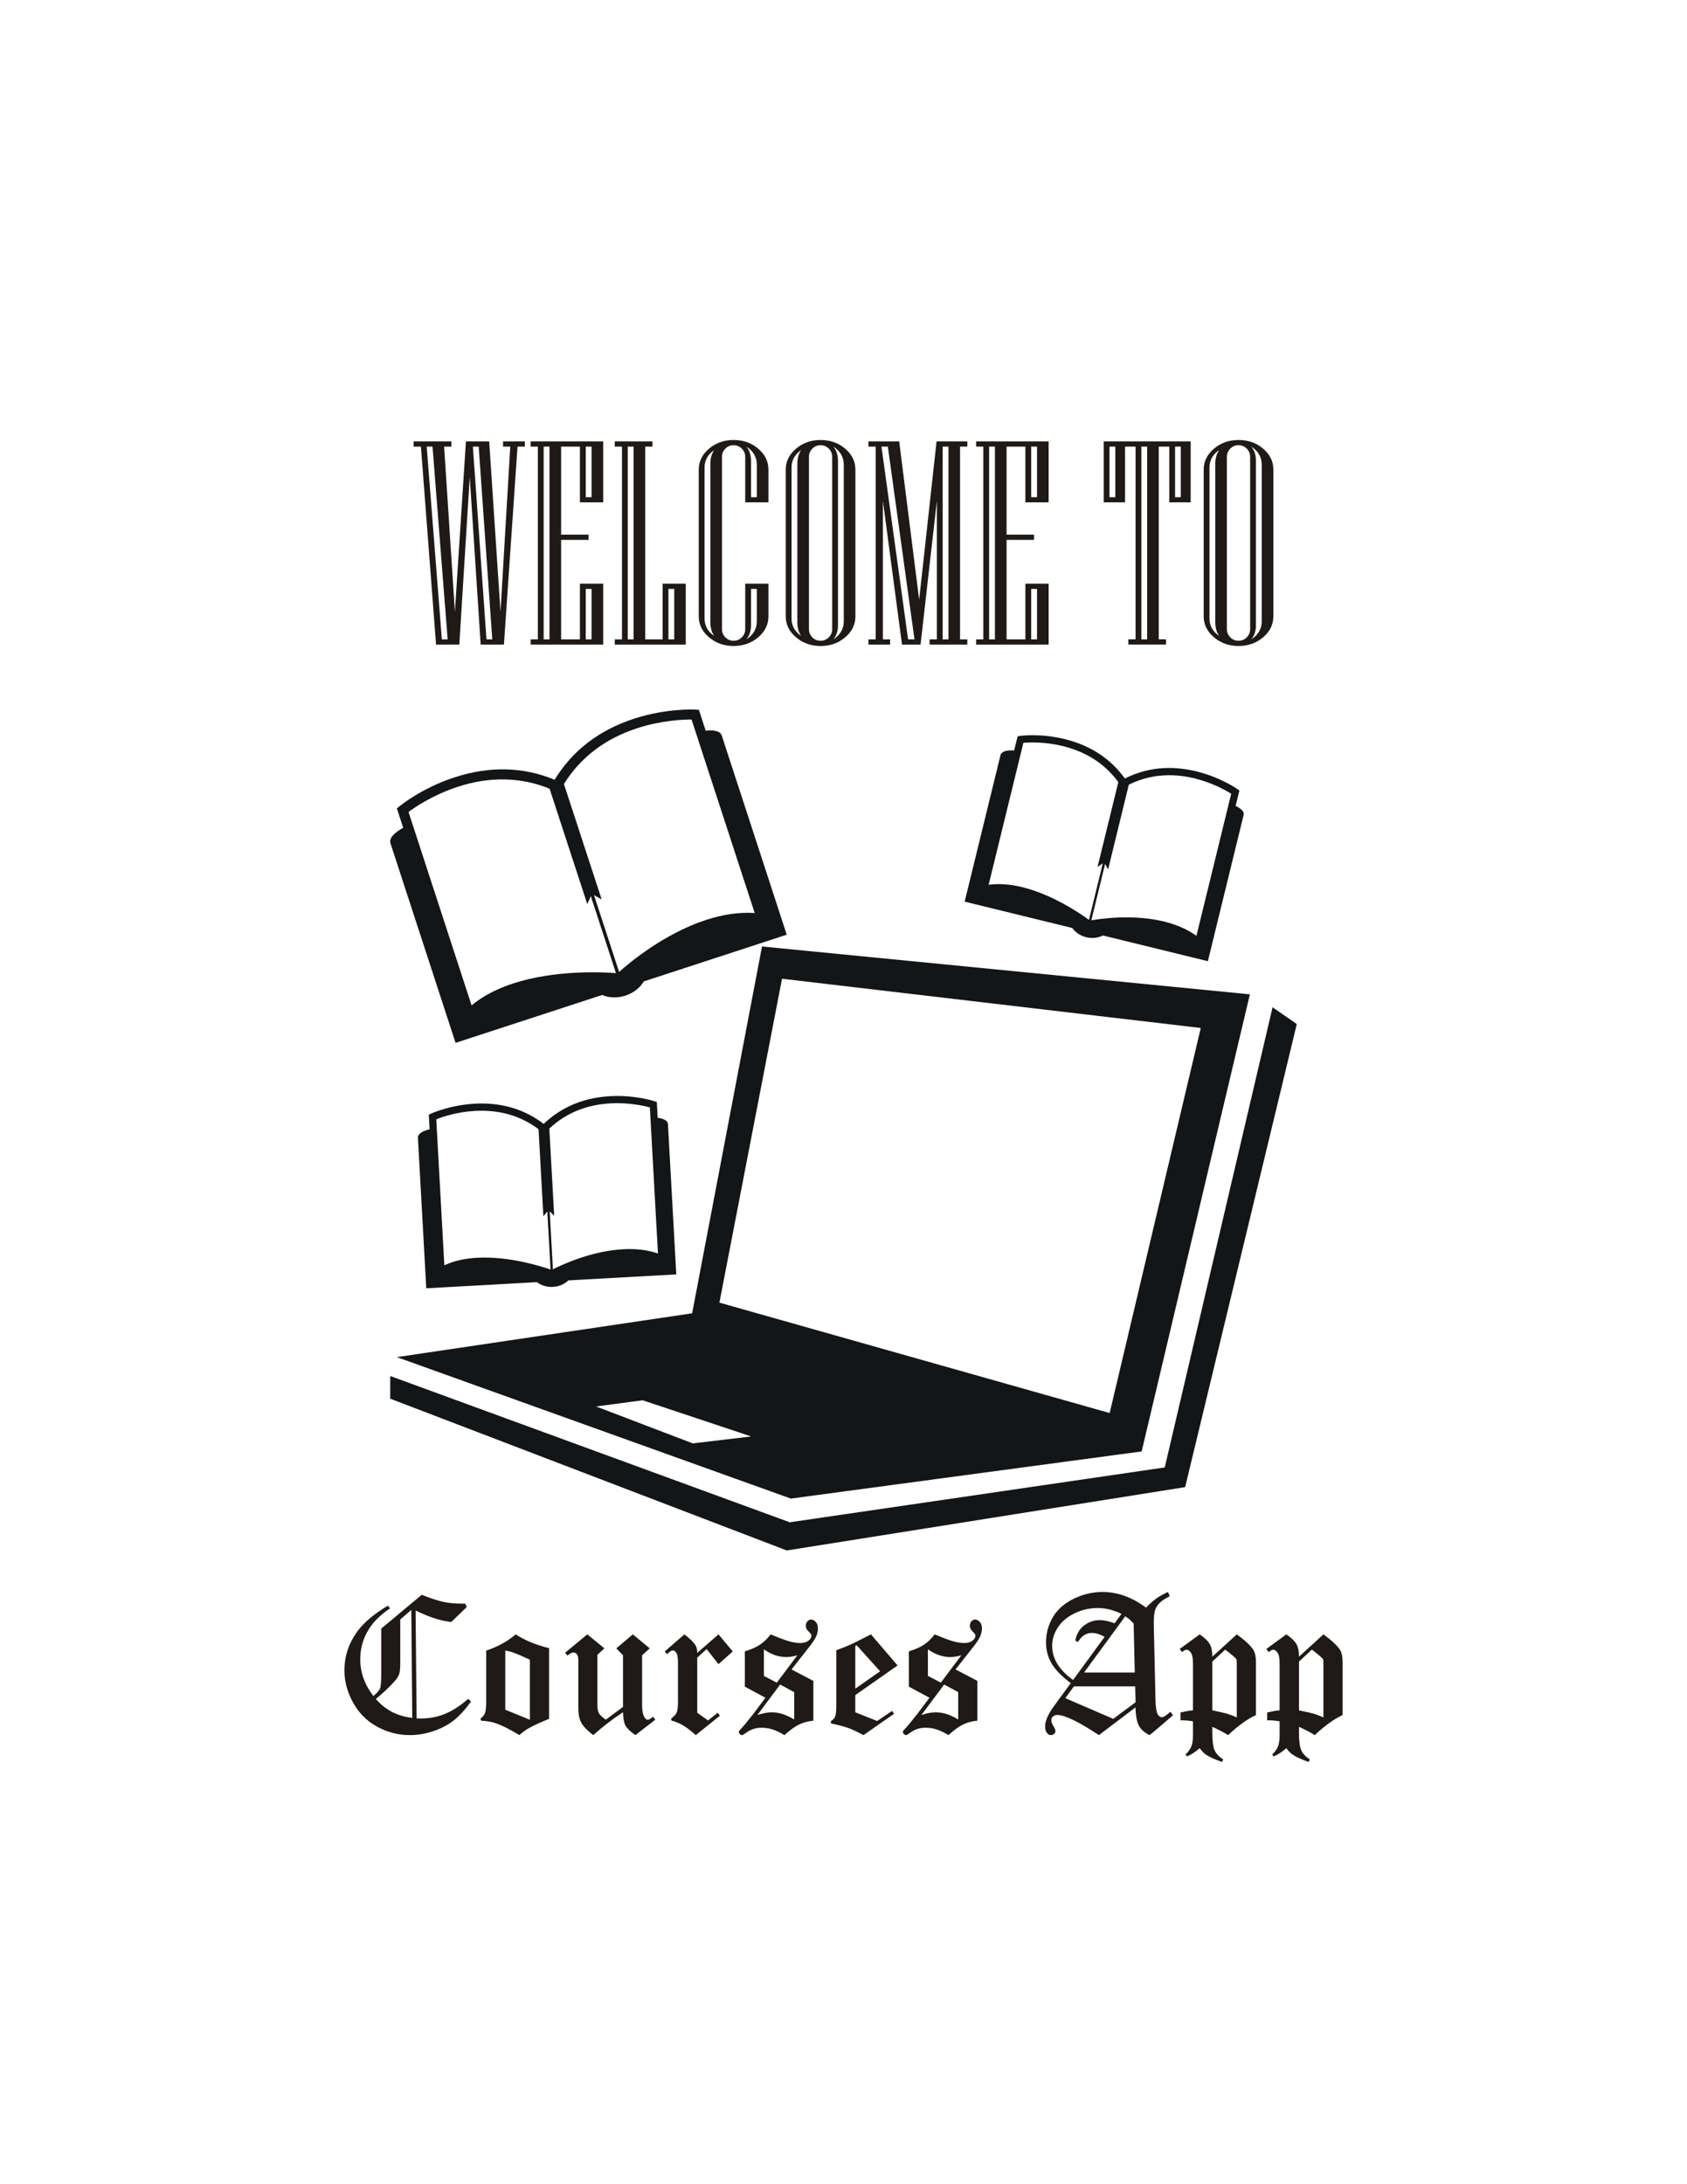 <?xml version="1.0" encoding="UTF-8"?>
<!DOCTYPE svg PUBLIC "-//W3C//DTD SVG 1.1//EN" "http://www.w3.org/Graphics/SVG/1.1/DTD/svg11.dtd">
<!-- Creator: CorelDRAW -->
<svg xmlns="http://www.w3.org/2000/svg" xml:space="preserve" width="215.9mm" height="279.4mm" style="shape-rendering:geometricPrecision; text-rendering:geometricPrecision; image-rendering:optimizeQuality; fill-rule:evenodd; clip-rule:evenodd"
viewBox="0 0 215.9 279.4"
 version="1.1"
 xmlns:xlink="http://www.w3.org/1999/xlink">
 <defs>
  <style type="text/css">
   <![CDATA[
    .fil0 {fill:#131516}
    .fil1 {fill:#1F1A17;fill-rule:nonzero}
   ]]>
  </style>
 </defs>
 <g id="Layer_x0020_1">
  <g id="_195377808">
   <g>
    <g>
     <g>
      <path id="_195124504" class="fil0" d="M101.21 191.698l44.899 -6.033 13.848 -58.47 -62.436 -6.122 -8.942 46.925 -0.007 0 -37.787 5.604 50.426 18.095zm-1.127 -66.499l53.59 6.299 -11.659 49.258 -49.945 -14.125 8.014 -41.432zm-3.948 58.551l-7.475 0.887 -12.376 -4.724 5.963 -0.791 13.888 4.628z"/>
      <polygon id="_195378000" class="fil0" points="162.862,128.848 149.063,187.713 101.043,194.733 101.043,194.718 49.941,176.017 49.941,178.919 100.692,198.334 151.673,190.231 165.96,130.999 "/>
      <path id="_199050328" class="fil0" d="M58.303 133.402l18.768 -6.129c0.839,0.373 1.915,0.429 2.972,0.085 1.061,-0.347 1.885,-1.024 2.351,-1.819l18.291 -5.974c0,0 -7.904,-24.22 -8.318,-25.481 -0.185,-0.566 -0.943,-0.725 -2.055,-0.614l-0.865 -2.669 -0.432 -0.026c-0.155,-0.007 -3.689,-0.2 -7.874,1.161 -4.48,1.46 -7.896,4.088 -10.162,7.811 -4.018,-1.667 -8.329,-1.774 -12.809,-0.307 -4.188,1.357 -6.928,3.608 -7.042,3.7l-0.34 0.27 0.813 2.477c-1.187,0.654 -1.845,1.338 -1.615,2.03 1.175,3.604 8.317,25.485 8.317,25.485zm23.237 -40.249c3.127,-1.017 5.926,-1.116 6.965,-1.113l8.081 24.753c-1.948,-0.129 -4.033,0.166 -6.229,0.884 -5.371,1.752 -9.811,5.478 -11.127,6.654l-3.212 -9.829 0.98 0.551 -4.828 -14.764c2.103,-3.379 5.242,-5.789 9.371,-7.135zm-22.975 7.5c4.122,-1.349 8.081,-1.257 11.77,0.233l4.824 14.768 0.455 -1.02 3.216 9.848c-1.774,-0.14 -7.807,-0.425 -13.182,1.327 -2.118,0.695 -3.9,1.634 -5.294,2.802l-8.073 -24.745c0.835,-0.621 3.142,-2.188 6.284,-3.212z"/>
      <path id="_199050592" class="fil0" d="M53.486 145.564c0.152,2.721 1.068,19.234 1.068,19.234l14.166 -0.787c0.521,0.407 1.246,0.651 2.052,0.606 0.806,-0.048 1.501,-0.37 1.967,-0.832l13.811 -0.765c0,0 -1.013,-18.284 -1.068,-19.234 -0.022,-0.429 -0.521,-0.676 -1.316,-0.806l-0.107 -2.011 -0.296 -0.1c-0.1,-0.033 -2.525,-0.821 -5.678,-0.647 -3.386,0.189 -6.24,1.383 -8.506,3.545 -2.484,-1.904 -5.456,-2.772 -8.842,-2.584 -3.157,0.174 -5.471,1.227 -5.575,1.272l-0.285 0.133 0.103 1.867c-0.943,0.229 -1.523,0.588 -1.493,1.109zm24.642 -4.425c2.362,-0.129 4.325,0.322 5.042,0.517l1.035 18.687c-1.323,-0.458 -2.835,-0.636 -4.488,-0.54 -4.051,0.226 -7.83,1.989 -8.957,2.566l-0.41 -7.419 0.573 0.562 -0.621 -11.149c2.089,-1.959 4.71,-3.05 7.826,-3.223zm-17.337 0.969c3.12,-0.174 5.841,0.617 8.133,2.336l0.617 11.145 0.506 -0.625 0.414 7.434c-1.205,-0.414 -5.338,-1.734 -9.397,-1.508 -1.604,0.085 -3.009,0.414 -4.199,0.965l-1.031 -18.672c0.691,-0.285 2.584,-0.95 4.957,-1.076z"/>
      <path id="_199050640" class="fil0" d="M139.015 119.887c0.78,0.192 1.545,0.089 2.126,-0.222l13.441 3.29c0,0 4.355,-17.785 4.576,-18.712 0.103,-0.418 -0.299,-0.798 -1.024,-1.153l0.484 -1.963 -0.255 -0.181c-0.081,-0.063 -2.166,-1.516 -5.242,-2.27 -3.297,-0.806 -6.373,-0.499 -9.164,0.913 -1.819,-2.543 -4.41,-4.24 -7.704,-5.046 -3.076,-0.758 -5.597,-0.421 -5.704,-0.41l-0.31 0.048 -0.451 1.819c-0.972,-0.056 -1.627,0.115 -1.752,0.621 -0.654,2.651 -4.58,18.716 -4.58,18.716l13.777 3.371c0.373,0.547 1.002,0.987 1.782,1.179zm5.449 -19.511c2.569,-1.268 5.393,-1.545 8.425,-0.806 2.296,0.562 4.044,1.567 4.68,1.963l-4.451 18.176c-1.146,-0.821 -2.532,-1.431 -4.137,-1.826 -3.937,-0.965 -8.07,-0.373 -9.319,-0.155l1.767 -7.216 0.384 0.706 2.651 -10.842zm-17.94 12.809l4.447 -18.165c0.743,-0.067 2.75,-0.148 5.053,0.421 3.031,0.743 5.408,2.296 7.098,4.606l-2.658 10.842 0.673 -0.455 -1.771 7.234c-1.035,-0.754 -4.606,-3.22 -8.55,-4.185 -1.556,-0.384 -3.002,-0.48 -4.292,-0.299z"/>
     </g>
    </g>
   </g>
   <path id="_195158344" class="fil1" d="M49.634 205.396l0.289 0.338c-1.2,0.813 -2.095,1.683 -2.685,2.611 -0.755,1.192 -1.134,2.491 -1.134,3.89 0,1.703 0.561,3.275 1.679,4.715 0.483,-0.396 0.771,-0.726 0.87,-0.998 0.095,-0.268 0.144,-1.006 0.144,-2.215l0 -5.416 5.177 -4.315c1.208,0.474 2.157,0.784 2.85,0.924 0.693,0.14 1.506,0.21 2.442,0.21l0.281 0 0.19 0.433 -1.992 1.91c-1.345,-0.144 -2.867,-0.635 -4.558,-1.473l0.132 13.806 0.458 0.012c1.163,0 2.219,-0.198 3.176,-0.59 0.953,-0.396 1.943,-1.035 2.97,-1.922l0.359 0.346c-0.751,1.031 -1.485,1.836 -2.207,2.405 -0.722,0.573 -1.588,1.031 -2.603,1.373 -1.015,0.343 -2.021,0.512 -3.023,0.512 -1.481,0 -2.875,-0.359 -4.187,-1.077 -1.308,-0.718 -2.335,-1.745 -3.073,-3.081 -0.743,-1.336 -1.114,-2.714 -1.114,-4.133 0,-1.749 0.524,-3.366 1.571,-4.859 0.821,-1.167 2.149,-2.302 3.989,-3.407zm3.007 0.54l-1.415 1.225 0 5.511c0,0.685 -0.037,1.138 -0.107,1.365 -0.083,0.297 -0.268,0.619 -0.557,0.957 -0.59,0.685 -1.411,1.464 -2.467,2.343 0.648,0.718 1.336,1.266 2.075,1.65 0.734,0.384 1.6,0.639 2.59,0.767l-0.119 -13.818zm17.629 4.896l0 9.041c-1.208,0.491 -2.083,0.895 -2.619,1.208 -0.412,0.235 -0.808,0.524 -1.184,0.87 -1.171,-0.71 -2.137,-1.2 -2.904,-1.477 -0.578,-0.21 -1.233,-0.33 -1.968,-0.359l-0.12 -0.243c0.305,-0.26 0.499,-0.491 0.577,-0.701 0.111,-0.272 0.169,-0.738 0.169,-1.39l0 -6.637c1.473,-0.491 2.735,-1.184 3.782,-2.079 1.143,0.759 2.566,1.345 4.265,1.765zm-5.606 7.87l3.151 1.291 0 -7.688c-0.99,-0.458 -1.691,-0.759 -2.1,-0.907 -0.293,-0.103 -0.639,-0.19 -1.052,-0.264l0 7.569zm16.326 -9.635l2.161 1.786 -0.977 0.895 0 6.348c0,0.734 0.103,1.258 0.305,1.572 0.132,0.219 0.276,0.326 0.433,0.326 0.111,0 0.334,-0.128 0.664,-0.388l0.289 0.375 -2.549 1.972c-0.648,-0.45 -1.068,-0.858 -1.262,-1.213 -0.198,-0.359 -0.305,-0.932 -0.322,-1.712 -1.25,0.809 -2.52,1.782 -3.815,2.925 -0.784,-0.611 -1.295,-1.151 -1.539,-1.613 -0.243,-0.466 -0.363,-1.077 -0.363,-1.831l0 -5.973c0,-0.417 -0.037,-0.693 -0.111,-0.821 -0.132,-0.227 -0.309,-0.338 -0.532,-0.338 -0.169,0 -0.421,0.136 -0.755,0.408l-0.293 -0.375 2.842 -2.343 2.186 1.786 -0.895 0.825 0 6.418c0,0.474 0.062,0.825 0.181,1.048 0.12,0.218 0.417,0.499 0.883,0.837l2.211 -1.633 0 -6.6 -0.858 -0.895 2.116 -1.786zm10.964 0l1.823 2.186 -1.823 1.621 -1.522 -1.922 -1.2 1.089 0 7.049 1.378 0.99 1.246 -0.994 0.276 0.388 -3.089 2.479c-0.664,-0.59 -1.217,-1.01 -1.667,-1.27 -0.445,-0.256 -0.936,-0.458 -1.468,-0.602l0 -0.264c0.355,-0.252 0.586,-0.503 0.693,-0.755 0.111,-0.256 0.165,-0.743 0.165,-1.46l0 -4.933c0,-0.619 -0.07,-1.031 -0.206,-1.238 -0.136,-0.206 -0.289,-0.309 -0.454,-0.309 -0.181,0 -0.425,0.161 -0.738,0.483l-0.293 -0.351 2.516 -2.186c0.685,0.524 1.151,0.978 1.398,1.365 0.161,0.239 0.243,0.578 0.243,1.002l2.722 -2.368zm9.342 4.484l2.797 1.469 0 5.086c-0.676,0.066 -1.291,0.231 -1.835,0.495 -0.549,0.264 -1.171,0.718 -1.86,1.353 -0.598,-0.355 -1.118,-0.602 -1.555,-0.738 -0.441,-0.136 -0.903,-0.206 -1.398,-0.206 -0.755,0 -1.427,0.231 -2.017,0.689 -0.219,0.169 -0.375,0.256 -0.47,0.256 -0.091,0 -0.177,-0.045 -0.268,-0.132 -0.087,-0.091 -0.132,-0.177 -0.132,-0.268 0,-0.095 0.087,-0.227 0.256,-0.388 0.095,-0.095 0.26,-0.281 0.495,-0.557l1.097 -1.365 1.555 -2.071 -2.64 -1.423 0 -4.508c0.829,-0.256 1.481,-0.544 1.951,-0.862 0.47,-0.318 0.924,-0.755 1.361,-1.312 1.031,0.437 1.86,0.743 2.487,0.92 0.454,0.12 0.883,0.182 1.295,0.182 0.45,0 0.8,-0.099 1.052,-0.297 0.252,-0.198 0.375,-0.404 0.375,-0.623 0,-0.144 -0.083,-0.289 -0.243,-0.433 -0.314,-0.284 -0.47,-0.557 -0.47,-0.825 0,-0.247 0.07,-0.45 0.206,-0.598 0.136,-0.148 0.289,-0.223 0.458,-0.223 0.227,0 0.429,0.103 0.611,0.309 0.181,0.206 0.272,0.478 0.272,0.817 0,0.346 -0.074,0.685 -0.219,1.015 -0.144,0.33 -0.421,0.759 -0.833,1.283l-2.326 2.957zm-3.535 0.833l1.654 0.858 2.631 -3.502c-0.536,0.153 -1.006,0.231 -1.398,0.231 -0.99,0 -1.955,-0.33 -2.887,-0.99l0 3.403zm2.079 1.101l-2.912 3.902c0.355,-0.12 0.685,-0.21 0.99,-0.264 0.305,-0.058 0.582,-0.087 0.833,-0.087 0.928,0 1.889,0.305 2.887,0.92l0 -3.502 -1.798 -0.969zm11.623 -6.418l3.407 3.976 -5.412 3.795 0 2.198 2.805 1.114 1.897 -1.291 0.264 0.363 -3.914 2.731c-0.8,-0.429 -1.456,-0.734 -1.972,-0.92 -0.515,-0.186 -1.25,-0.375 -2.198,-0.578l0 -0.301c0.272,-0.161 0.458,-0.359 0.549,-0.598 0.095,-0.239 0.14,-0.751 0.14,-1.543l0 -6.917c0.759,-0.272 1.386,-0.524 1.885,-0.751 0.363,-0.169 1.213,-0.594 2.549,-1.279zm-1.835 1.39l-0.169 0.086 0 5.473 3.176 -2.227 -3.007 -3.333zm12.659 3.093l2.797 1.469 0 5.086c-0.676,0.066 -1.291,0.231 -1.835,0.495 -0.549,0.264 -1.171,0.718 -1.86,1.353 -0.598,-0.355 -1.118,-0.602 -1.555,-0.738 -0.441,-0.136 -0.903,-0.206 -1.398,-0.206 -0.755,0 -1.427,0.231 -2.017,0.689 -0.219,0.169 -0.375,0.256 -0.47,0.256 -0.091,0 -0.177,-0.045 -0.268,-0.132 -0.087,-0.091 -0.132,-0.177 -0.132,-0.268 0,-0.095 0.087,-0.227 0.256,-0.388 0.095,-0.095 0.26,-0.281 0.495,-0.557l1.097 -1.365 1.555 -2.071 -2.64 -1.423 0 -4.508c0.829,-0.256 1.481,-0.544 1.951,-0.862 0.47,-0.318 0.924,-0.755 1.361,-1.312 1.031,0.437 1.86,0.743 2.487,0.92 0.454,0.12 0.883,0.182 1.295,0.182 0.45,0 0.8,-0.099 1.052,-0.297 0.252,-0.198 0.375,-0.404 0.375,-0.623 0,-0.144 -0.083,-0.289 -0.243,-0.433 -0.314,-0.284 -0.47,-0.557 -0.47,-0.825 0,-0.247 0.07,-0.45 0.206,-0.598 0.136,-0.148 0.289,-0.223 0.458,-0.223 0.227,0 0.429,0.103 0.611,0.309 0.181,0.206 0.272,0.478 0.272,0.817 0,0.346 -0.074,0.685 -0.219,1.015 -0.144,0.33 -0.421,0.759 -0.833,1.283l-2.326 2.957zm-3.535 0.833l1.654 0.858 2.631 -3.502c-0.536,0.153 -1.006,0.231 -1.398,0.231 -0.99,0 -1.955,-0.33 -2.887,-0.99l0 3.403zm2.079 1.101l-2.912 3.902c0.355,-0.12 0.685,-0.21 0.99,-0.264 0.305,-0.058 0.582,-0.087 0.833,-0.087 0.928,0 1.889,0.305 2.887,0.92l0 -3.502 -1.798 -0.969zm28.642 -11.842l0.227 0.553c-0.582,0.284 -1.01,0.565 -1.287,0.841 -0.276,0.276 -0.474,0.59 -0.586,0.932 -0.111,0.342 -0.169,0.85 -0.169,1.526 0,0.219 0.004,0.507 0.013,0.87l0.206 9.029c0.017,0.99 0.12,1.642 0.314,1.947 0.14,0.219 0.305,0.326 0.499,0.326 0.231,0 0.594,-0.235 1.089,-0.701l0.346 0.446 -2.248 1.926 -0.751 0.615c-0.635,-0.297 -1.089,-0.693 -1.357,-1.184 -0.272,-0.491 -0.421,-1.279 -0.454,-2.359l-4.677 3.543c-2.603,-1.716 -4.376,-2.574 -5.317,-2.574 -0.235,0 -0.433,0.074 -0.594,0.219 -0.12,0.103 -0.181,0.252 -0.181,0.446 0,0.21 0.078,0.441 0.231,0.689 0.202,0.338 0.301,0.561 0.301,0.664 0,0.153 -0.058,0.285 -0.169,0.392 -0.111,0.111 -0.248,0.165 -0.412,0.165 -0.198,0 -0.359,-0.083 -0.483,-0.243 -0.177,-0.214 -0.264,-0.499 -0.264,-0.846 0,-0.384 0.111,-0.817 0.334,-1.299 0.219,-0.478 0.549,-0.998 0.982,-1.563 0.091,-0.119 0.169,-0.235 0.243,-0.338l1.728 -2.359c-1.171,-0.878 -1.988,-1.72 -2.462,-2.524 -0.47,-0.804 -0.705,-1.708 -0.705,-2.706 0,-1.163 0.297,-2.236 0.887,-3.23 0.594,-0.99 1.485,-1.769 2.673,-2.343 1.188,-0.573 2.409,-0.858 3.667,-0.858 1.926,0 3.782,0.668 5.572,2.005 0.433,-0.458 0.854,-0.833 1.254,-1.13 0.404,-0.293 0.92,-0.586 1.551,-0.874zm-5.948 2.805c-1.015,-0.499 -2.025,-0.751 -3.036,-0.751 -1.068,0 -2.079,0.235 -3.019,0.705 -0.945,0.47 -1.65,1.081 -2.116,1.823 -0.466,0.747 -0.701,1.51 -0.701,2.289 0,1.654 0.895,3.114 2.681,4.385l4.038 -5.515c-0.602,-0.334 -1.147,-0.499 -1.629,-0.499 -0.672,0 -1.217,0.314 -1.646,0.941 -0.078,0.128 -0.161,0.194 -0.239,0.194 -0.05,0 -0.095,-0.025 -0.14,-0.074 -0.045,-0.045 -0.066,-0.107 -0.066,-0.177 0,-0.252 0.128,-0.598 0.38,-1.039 0.256,-0.441 0.631,-0.8 1.126,-1.077 0.495,-0.272 1.015,-0.408 1.563,-0.408 0.565,0 1.204,0.136 1.922,0.408l0.883 -1.204zm1.559 1.246c-0.235,-0.26 -0.392,-0.425 -0.47,-0.495 -0.058,-0.058 -0.26,-0.206 -0.602,-0.45l-5.276 7.202 6.492 0 -0.144 -6.257zm-7.643 8.023l-1.105 1.51 6.138 2.648 2.854 -2.12 -0.05 -2.038 -7.837 0zm13.542 -4.789l2.553 -1.86c0.652,0.45 1.085,0.87 1.295,1.258 0.215,0.388 0.322,0.92 0.322,1.596l3.131 -2.854c1.052,0.767 1.757,1.423 2.112,1.972 0.227,0.355 0.338,0.883 0.338,1.584l0 6.769c-1.056,0.474 -2.244,1.328 -3.564,2.562 -0.478,-0.305 -1.147,-0.66 -2.017,-1.064l0 0.858c0,1.006 0.099,1.728 0.301,2.166 0.202,0.433 0.565,0.817 1.089,1.147l-0.157 0.326c-0.895,-0.313 -1.563,-0.619 -2.005,-0.907 -0.314,-0.21 -0.594,-0.495 -0.846,-0.858 -0.582,0.516 -1.134,0.866 -1.65,1.052l-0.157 -0.243c0.346,-0.33 0.59,-0.672 0.734,-1.019 0.14,-0.35 0.21,-0.837 0.21,-1.456l0 -1.765c-0.45,-0.087 -0.92,-0.132 -1.402,-0.132 -0.041,0 -0.103,0.004 -0.194,0.012l0 -1.015c0.582,-0.136 1.114,-0.231 1.596,-0.276l0 -6.022c0,-0.652 -0.091,-1.105 -0.268,-1.353 -0.181,-0.252 -0.367,-0.375 -0.553,-0.375 -0.148,0 -0.338,0.103 -0.577,0.314l-0.293 -0.412zm4.17 1.621l0 6.237c0.941,0.194 1.584,0.342 1.926,0.441 0.342,0.103 0.743,0.256 1.2,0.466l0 -6.777c0,-0.371 -0.012,-0.59 -0.041,-0.656 -0.029,-0.07 -0.148,-0.194 -0.355,-0.371 -0.466,-0.4 -0.825,-0.693 -1.085,-0.87l-1.646 1.53zm6.921 -1.621l2.553 -1.86c0.652,0.45 1.085,0.87 1.295,1.258 0.214,0.388 0.322,0.92 0.322,1.596l3.131 -2.854c1.052,0.767 1.757,1.423 2.112,1.972 0.227,0.355 0.338,0.883 0.338,1.584l0 6.769c-1.056,0.474 -2.244,1.328 -3.564,2.562 -0.478,-0.305 -1.147,-0.66 -2.017,-1.064l0 0.858c0,1.006 0.099,1.728 0.301,2.166 0.202,0.433 0.565,0.817 1.089,1.147l-0.157 0.326c-0.895,-0.313 -1.563,-0.619 -2.005,-0.907 -0.314,-0.21 -0.594,-0.495 -0.846,-0.858 -0.582,0.516 -1.134,0.866 -1.65,1.052l-0.157 -0.243c0.346,-0.33 0.59,-0.672 0.734,-1.019 0.14,-0.35 0.21,-0.837 0.21,-1.456l0 -1.765c-0.45,-0.087 -0.92,-0.132 -1.403,-0.132 -0.041,0 -0.103,0.004 -0.194,0.012l0 -1.015c0.582,-0.136 1.114,-0.231 1.596,-0.276l0 -6.022c0,-0.652 -0.091,-1.105 -0.268,-1.353 -0.181,-0.252 -0.367,-0.375 -0.553,-0.375 -0.148,0 -0.338,0.103 -0.578,0.314l-0.293 -0.412zm4.17 1.621l0 6.237c0.94,0.194 1.584,0.342 1.926,0.441 0.343,0.103 0.743,0.256 1.2,0.466l0 -6.777c0,-0.371 -0.012,-0.59 -0.041,-0.656 -0.029,-0.07 -0.148,-0.194 -0.355,-0.371 -0.466,-0.4 -0.825,-0.693 -1.085,-0.87l-1.646 1.53z"/>
   <path id="_195377232" class="fil1" d="M67.171 57.132l-0.94 0 -1.739 25.324 -2.976 0 -1.398 -21.426 -1.337 21.426 -2.976 0 -1.937 -25.324 -0.928 0 0 -0.668 4.826 0 0 0.668 -0.928 0 1.38 21.135 1.411 -21.803 2.976 0 1.448 21.803 1.25 -21.135 -0.922 0 0 -0.668 2.79 0 0 0.668zm-4.17 24.655l-1.739 -24.655 -0.742 0 1.739 24.655 0.742 0zm-5.711 0l-1.937 -24.655 -0.743 0 1.937 24.655 0.743 0zm19.904 0.668l-9.281 0 0 -0.668 0.922 0 0 -24.655 -0.922 0 0 -0.668 9.281 0 0 7.796 -2.976 0 0 -7.128 -2.407 0 0 11.26 3.514 0 0 0.668 -3.514 0 0 12.727 2.407 0 0 -7.128 2.976 0 0 7.796zm-1.485 -18.852l0 -6.472 -0.749 0 0 6.472 0.749 0zm-5.389 18.184l0 -24.655 -0.742 0 0 24.655 0.742 0zm5.389 0l0 -6.453 -0.749 0 0 6.453 0.749 0zm12.053 0.668l-9.083 0 0 -0.668 0.922 0 0 -24.655 -0.922 0 0 -0.668 4.82 0 0 0.668 -0.922 0 0 24.655 2.227 0 0 -7.128 2.958 0 0 7.796zm-6.676 -0.668l0 -24.655 -0.743 0 0 24.655 0.743 0zm5.203 0l0 -6.453 -0.743 0 0 6.453 0.743 0zm12.053 -2.939c0,1.039 -0.433,1.93 -1.306,2.673 -0.866,0.743 -1.918,1.114 -3.155,1.114 -1.219,0 -2.264,-0.371 -3.143,-1.114 -0.872,-0.742 -1.312,-1.633 -1.312,-2.673l0 -18.778c0,-1.039 0.439,-1.93 1.312,-2.673 0.879,-0.743 1.924,-1.114 3.143,-1.114 1.237,0 2.289,0.371 3.155,1.114 0.872,0.742 1.306,1.633 1.306,2.673l0 4.189 -2.97 0 0 -5.822c0,-0.408 -0.148,-0.761 -0.439,-1.052 -0.291,-0.291 -0.637,-0.433 -1.052,-0.433 -0.408,0 -0.761,0.142 -1.046,0.433 -0.291,0.291 -0.439,0.643 -0.439,1.052l0 22.045c0,0.408 0.148,0.761 0.439,1.052 0.285,0.285 0.637,0.433 1.046,0.433 0.414,0 0.761,-0.148 1.052,-0.433 0.291,-0.291 0.439,-0.643 0.439,-1.052l0 -5.822 2.97 0 0 4.189zm-1.485 -15.245l0 -4.133c0,-0.99 -0.446,-1.77 -1.343,-2.339 0.402,0.458 0.6,1.07 0.6,1.831l0 4.64 0.743 0zm-5.457 17.745c-0.328,-0.47 -0.489,-1.07 -0.489,-1.794l0 -20.189c0,-0.718 0.161,-1.306 0.489,-1.782 -0.823,0.557 -1.231,1.299 -1.231,2.233l0 19.304c0,0.916 0.408,1.658 1.231,2.227zm5.457 -1.899l0 -4.114 -0.743 0 0 4.64c0,0.749 -0.198,1.349 -0.6,1.813 0.897,-0.569 1.343,-1.349 1.343,-2.339zm12.616 -0.6c0,1.039 -0.433,1.93 -1.305,2.673 -0.866,0.743 -1.918,1.114 -3.155,1.114 -1.219,0 -2.264,-0.371 -3.143,-1.114 -0.872,-0.742 -1.312,-1.633 -1.312,-2.673l0 -18.778c0,-1.039 0.439,-1.93 1.312,-2.673 0.879,-0.743 1.924,-1.114 3.143,-1.114 1.237,0 2.289,0.371 3.155,1.114 0.872,0.742 1.305,1.633 1.305,2.673l0 18.778zm-1.485 0.6l0 -19.978c0,-0.99 -0.445,-1.77 -1.343,-2.339 0.402,0.458 0.6,1.07 0.6,1.831l0 21.011c0,0.749 -0.198,1.349 -0.6,1.813 0.897,-0.569 1.343,-1.349 1.343,-2.339zm-1.485 1.033l0 -22.045c0,-0.408 -0.148,-0.761 -0.439,-1.052 -0.291,-0.291 -0.637,-0.433 -1.052,-0.433 -0.408,0 -0.761,0.142 -1.046,0.433 -0.291,0.291 -0.439,0.643 -0.439,1.052l0 22.045c0,0.408 0.148,0.761 0.439,1.052 0.285,0.285 0.637,0.433 1.046,0.433 0.414,0 0.761,-0.148 1.052,-0.433 0.291,-0.291 0.439,-0.643 0.439,-1.052zm-3.972 0.866c-0.328,-0.47 -0.489,-1.07 -0.489,-1.794l0 -20.189c0,-0.718 0.161,-1.306 0.489,-1.782 -0.823,0.557 -1.231,1.299 -1.231,2.233l0 19.304c0,0.916 0.408,1.658 1.231,2.227zm21.265 1.107l-4.826 0 0 -0.668 0.928 0 0 -17.714 -2.085 18.382 -2.376 0 -2.444 -18.382 0 17.714 0.922 0 0 0.668 -2.772 0 0 -0.668 0.922 0 0 -24.655 -0.922 0 0 -0.668 3.935 0 2.555 20.244 2.227 -20.244 3.935 0 0 0.668 -0.928 0 0 24.655 0.928 0 0 0.668zm-2.413 -0.668l0 -24.655 -0.743 0 0 24.655 0.743 0zm-4.349 0l-3.409 -24.655 -0.817 0 3.409 24.655 0.817 0zm17.169 0.668l-9.281 0 0 -0.668 0.922 0 0 -24.655 -0.922 0 0 -0.668 9.281 0 0 7.796 -2.976 0 0 -7.128 -2.407 0 0 11.26 3.514 0 0 0.668 -3.514 0 0 12.727 2.407 0 0 -7.128 2.976 0 0 7.796zm-1.485 -18.852l0 -6.472 -0.749 0 0 6.472 0.749 0zm-5.389 18.184l0 -24.655 -0.742 0 0 24.655 0.742 0zm5.389 0l0 -6.453 -0.749 0 0 6.453 0.749 0zm19.663 -17.528l-2.741 0 0 -7.128 -1.343 0 0 24.655 0.928 0 0 0.668 -4.82 0 0 -0.668 0.922 0 0 -24.655 -1.343 0 0 7.128 -2.735 0 0 -7.796 11.131 0 0 7.796zm-1.268 -0.656l0 -6.472 -0.73 0 0 6.472 0.73 0zm-8.377 0l0 -6.472 -0.743 0 0 6.472 0.743 0zm4.077 18.184l0 -24.655 -0.743 0 0 24.655 0.743 0zm16.148 -2.939c0,1.039 -0.433,1.93 -1.305,2.673 -0.866,0.743 -1.918,1.114 -3.155,1.114 -1.219,0 -2.264,-0.371 -3.143,-1.114 -0.872,-0.742 -1.312,-1.633 -1.312,-2.673l0 -18.778c0,-1.039 0.439,-1.93 1.312,-2.673 0.879,-0.743 1.924,-1.114 3.143,-1.114 1.237,0 2.289,0.371 3.155,1.114 0.872,0.742 1.305,1.633 1.305,2.673l0 18.778zm-1.485 0.6l0 -19.978c0,-0.99 -0.446,-1.77 -1.343,-2.339 0.402,0.458 0.6,1.07 0.6,1.831l0 21.011c0,0.749 -0.198,1.349 -0.6,1.813 0.897,-0.569 1.343,-1.349 1.343,-2.339zm-1.485 1.033l0 -22.045c0,-0.408 -0.148,-0.761 -0.439,-1.052 -0.291,-0.291 -0.637,-0.433 -1.052,-0.433 -0.408,0 -0.761,0.142 -1.046,0.433 -0.291,0.291 -0.439,0.643 -0.439,1.052l0 22.045c0,0.408 0.148,0.761 0.439,1.052 0.285,0.285 0.637,0.433 1.046,0.433 0.414,0 0.761,-0.148 1.052,-0.433 0.291,-0.291 0.439,-0.643 0.439,-1.052zm-3.972 0.866c-0.328,-0.47 -0.489,-1.07 -0.489,-1.794l0 -20.189c0,-0.718 0.161,-1.306 0.489,-1.782 -0.823,0.557 -1.231,1.299 -1.231,2.233l0 19.304c0,0.916 0.408,1.658 1.231,2.227z"/>
  </g>
 </g>
</svg>
